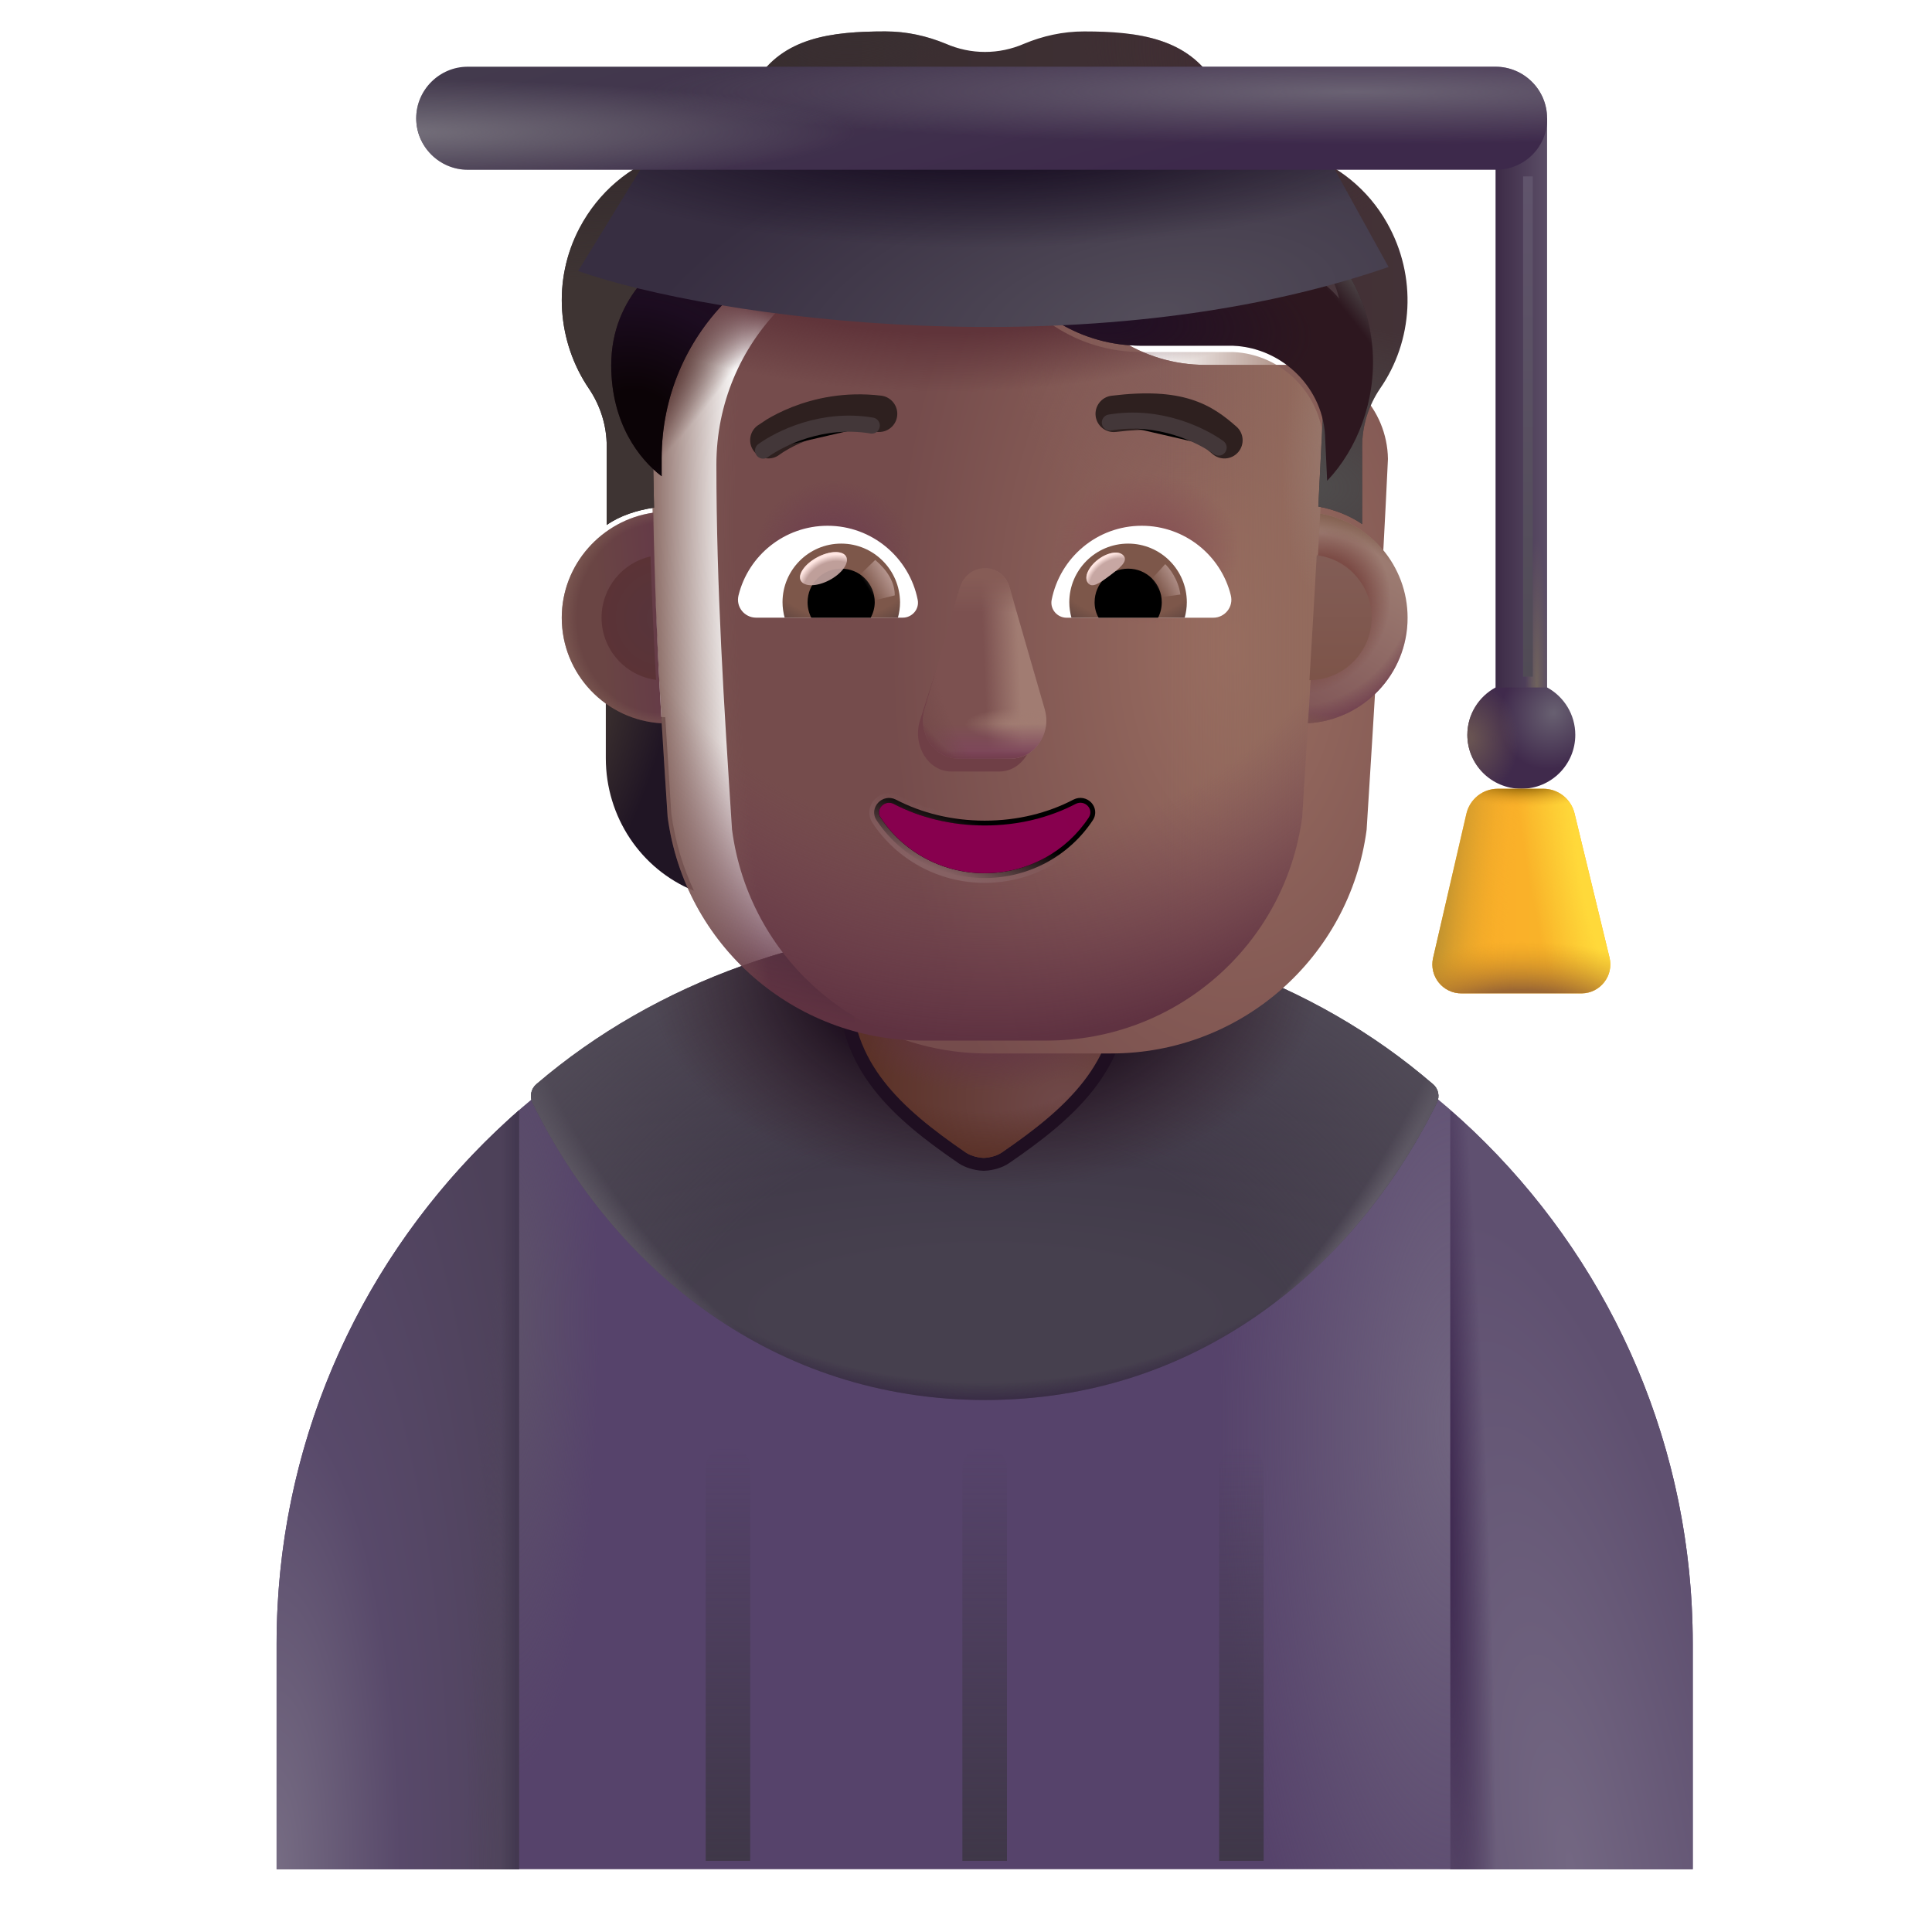 <svg viewBox="1 1 30 30" xmlns="http://www.w3.org/2000/svg">
<path d="M16.295 15.525C10.225 15.525 5.295 20.445 5.295 26.525V30.025H27.285V26.525C27.285 20.445 22.365 15.525 16.295 15.525Z" fill="#56436B"/>
<path d="M16.295 15.525C10.225 15.525 5.295 20.445 5.295 26.525V30.025H27.285V26.525C27.285 20.445 22.365 15.525 16.295 15.525Z" fill="url(#paint0_radial_4002_1585)"/>
<path d="M16.295 15.525C10.225 15.525 5.295 20.445 5.295 26.525V30.025H27.285V26.525C27.285 20.445 22.365 15.525 16.295 15.525Z" fill="url(#paint1_radial_4002_1585)"/>
<path d="M23.311 18.125C23.36 18.026 23.336 17.907 23.252 17.835C21.396 16.232 18.906 15.348 16.298 15.348C13.69 15.348 11.185 16.242 9.328 17.835C9.245 17.907 9.22 18.026 9.269 18.125C10.544 20.725 13.024 22.739 16.298 22.739C19.572 22.739 22.028 20.724 23.311 18.125Z" fill="url(#paint2_radial_4002_1585)"/>
<path d="M23.311 18.125C23.36 18.026 23.336 17.907 23.252 17.835C21.396 16.232 18.906 15.348 16.298 15.348C13.69 15.348 11.185 16.242 9.328 17.835C9.245 17.907 9.22 18.026 9.269 18.125C10.544 20.725 13.024 22.739 16.298 22.739C19.572 22.739 22.028 20.724 23.311 18.125Z" fill="url(#paint3_radial_4002_1585)"/>
<path d="M23.311 18.125C23.36 18.026 23.336 17.907 23.252 17.835C21.396 16.232 18.906 15.348 16.298 15.348C13.69 15.348 11.185 16.242 9.328 17.835C9.245 17.907 9.22 18.026 9.269 18.125C10.544 20.725 13.024 22.739 16.298 22.739C19.572 22.739 22.028 20.724 23.311 18.125Z" fill="url(#paint4_radial_4002_1585)"/>
<path d="M23.311 18.125C23.36 18.026 23.336 17.907 23.252 17.835C21.396 16.232 18.906 15.348 16.298 15.348C13.69 15.348 11.185 16.242 9.328 17.835C9.245 17.907 9.22 18.026 9.269 18.125C10.544 20.725 13.024 22.739 16.298 22.739C19.572 22.739 22.028 20.724 23.311 18.125Z" fill="url(#paint5_radial_4002_1585)"/>
<path d="M23.311 18.125C23.36 18.026 23.336 17.907 23.252 17.835C21.396 16.232 18.906 15.348 16.298 15.348C13.69 15.348 11.185 16.242 9.328 17.835C9.245 17.907 9.22 18.026 9.269 18.125C10.544 20.725 13.024 22.739 16.298 22.739C19.572 22.739 22.028 20.724 23.311 18.125Z" fill="url(#paint6_radial_4002_1585)"/>
<path d="M23.311 18.125C23.36 18.026 23.336 17.907 23.252 17.835C21.396 16.232 18.906 15.348 16.298 15.348C13.69 15.348 11.185 16.242 9.328 17.835C9.245 17.907 9.22 18.026 9.269 18.125C10.544 20.725 13.024 22.739 16.298 22.739C19.572 22.739 22.028 20.724 23.311 18.125Z" fill="url(#paint7_radial_4002_1585)"/>
<g filter="url(#filter0_f_4002_1585)">
<path d="M15.996 18.896C16.059 18.939 16.166 18.976 16.276 18.98C16.387 18.976 16.494 18.939 16.556 18.896C17.573 18.2 18.336 17.506 18.336 16.309V12.676C18.336 11.536 17.416 10.616 16.276 10.616C15.136 10.616 14.216 11.536 14.216 12.676V16.309C14.216 17.506 14.979 18.2 15.996 18.896Z" stroke="#1F0F21" stroke-width="0.4"/>
</g>
<path d="M15.996 18.896C16.059 18.939 16.166 18.976 16.276 18.98C16.387 18.976 16.494 18.939 16.556 18.896C17.573 18.2 18.336 17.506 18.336 16.309V12.676C18.336 11.536 17.416 10.616 16.276 10.616C15.136 10.616 14.216 11.536 14.216 12.676V16.309C14.216 17.506 14.979 18.2 15.996 18.896Z" fill="url(#paint8_radial_4002_1585)"/>
<path d="M15.996 18.896C16.059 18.939 16.166 18.976 16.276 18.98C16.387 18.976 16.494 18.939 16.556 18.896C17.573 18.2 18.336 17.506 18.336 16.309V12.676C18.336 11.536 17.416 10.616 16.276 10.616C15.136 10.616 14.216 11.536 14.216 12.676V16.309C14.216 17.506 14.979 18.2 15.996 18.896Z" fill="url(#paint9_radial_4002_1585)"/>
<path d="M15.996 18.896C16.059 18.939 16.166 18.976 16.276 18.98C16.387 18.976 16.494 18.939 16.556 18.896C17.573 18.2 18.336 17.506 18.336 16.309V12.676C18.336 11.536 17.416 10.616 16.276 10.616C15.136 10.616 14.216 11.536 14.216 12.676V16.309C14.216 17.506 14.979 18.2 15.996 18.896Z" fill="url(#paint10_radial_4002_1585)"/>
<path d="M25.023 11.698V2.835H24.223V11.698H25.023Z" fill="url(#paint11_linear_4002_1585)"/>
<path d="M25.023 11.698V2.835H24.223V11.698H25.023Z" fill="url(#paint12_radial_4002_1585)"/>
<path d="M24.223 11.675C23.962 11.817 23.785 12.093 23.785 12.411C23.785 12.873 24.16 13.248 24.623 13.248C25.086 13.248 25.461 12.873 25.461 12.411C25.461 12.093 25.284 11.817 25.024 11.675H24.223Z" fill="url(#paint13_radial_4002_1585)"/>
<path d="M24.223 11.675C23.962 11.817 23.785 12.093 23.785 12.411C23.785 12.873 24.16 13.248 24.623 13.248C25.086 13.248 25.461 12.873 25.461 12.411C25.461 12.093 25.284 11.817 25.024 11.675H24.223Z" fill="url(#paint14_radial_4002_1585)"/>
<g filter="url(#filter1_f_4002_1585)">
<path d="M24.726 3.739V11.507" stroke="url(#paint15_linear_4002_1585)" stroke-width="0.15"/>
</g>
<path d="M23.77 13.636L23.253 15.874C23.188 16.159 23.406 16.429 23.698 16.425H25.561C25.85 16.422 26.061 16.149 25.992 15.868L25.449 13.629C25.395 13.405 25.194 13.248 24.964 13.248H24.257C24.024 13.248 23.822 13.409 23.77 13.636Z" fill="url(#paint16_linear_4002_1585)"/>
<path d="M23.77 13.636L23.253 15.874C23.188 16.159 23.406 16.429 23.698 16.425H25.561C25.85 16.422 26.061 16.149 25.992 15.868L25.449 13.629C25.395 13.405 25.194 13.248 24.964 13.248H24.257C24.024 13.248 23.822 13.409 23.77 13.636Z" fill="url(#paint17_linear_4002_1585)"/>
<path d="M23.77 13.636L23.253 15.874C23.188 16.159 23.406 16.429 23.698 16.425H25.561C25.85 16.422 26.061 16.149 25.992 15.868L25.449 13.629C25.395 13.405 25.194 13.248 24.964 13.248H24.257C24.024 13.248 23.822 13.409 23.77 13.636Z" fill="url(#paint18_radial_4002_1585)"/>
<path d="M23.77 13.636L23.253 15.874C23.188 16.159 23.406 16.429 23.698 16.425H25.561C25.85 16.422 26.061 16.149 25.992 15.868L25.449 13.629C25.395 13.405 25.194 13.248 24.964 13.248H24.257C24.024 13.248 23.822 13.409 23.77 13.636Z" fill="url(#paint19_radial_4002_1585)"/>
<path d="M23.77 13.636L23.253 15.874C23.188 16.159 23.406 16.429 23.698 16.425H25.561C25.85 16.422 26.061 16.149 25.992 15.868L25.449 13.629C25.395 13.405 25.194 13.248 24.964 13.248H24.257C24.024 13.248 23.822 13.409 23.77 13.636Z" fill="url(#paint20_radial_4002_1585)"/>
<path d="M9.06 30.026V18.239C6.753 20.255 5.295 23.219 5.295 26.526V30.026H9.06Z" fill="url(#paint21_radial_4002_1585)"/>
<path d="M9.06 30.026V18.239C6.753 20.255 5.295 23.219 5.295 26.526V30.026H9.06Z" fill="url(#paint22_radial_4002_1585)"/>
<path d="M9.06 30.026V18.239C6.753 20.255 5.295 23.219 5.295 26.526V30.026H9.06Z" fill="url(#paint23_linear_4002_1585)"/>
<path d="M23.52 30.026V18.239C25.827 20.255 27.285 23.219 27.285 26.526V30.026H23.52Z" fill="url(#paint24_radial_4002_1585)"/>
<path d="M23.52 30.026V18.239C25.827 20.255 27.285 23.219 27.285 26.526V30.026H23.52Z" fill="url(#paint25_radial_4002_1585)"/>
<g filter="url(#filter2_f_4002_1585)">
<path d="M11.958 23.802C11.958 23.614 12.113 23.461 12.304 23.461C12.495 23.461 12.649 23.614 12.649 23.802V29.895H11.958V23.802Z" fill="url(#paint26_linear_4002_1585)"/>
<path d="M15.944 23.802C15.944 23.614 16.099 23.461 16.29 23.461C16.481 23.461 16.636 23.614 16.636 23.802V29.895H15.944V23.802Z" fill="url(#paint27_linear_4002_1585)"/>
<path d="M19.931 23.802C19.931 23.614 20.085 23.461 20.276 23.461C20.467 23.461 20.622 23.614 20.622 23.802V29.895H19.931V23.802Z" fill="url(#paint28_linear_4002_1585)"/>
</g>
<g filter="url(#filter3_f_4002_1585)">
<path d="M20.568 5.151L18.445 5.151C18.173 5.151 17.952 4.931 17.952 4.659C17.952 4.355 18.224 4.123 18.523 4.17C19.074 4.258 19.806 4.381 20.296 4.502C21.403 4.777 21.709 5.316 21.794 5.7C21.399 5.217 20.812 5.133 20.568 5.151Z" fill="#504A4C"/>
</g>
<path d="M21.25 12.137C21.592 12.127 21.912 12.011 22.173 11.823V12.773C22.173 13.684 21.63 14.496 20.805 14.832C20.978 14.462 21.098 14.059 21.157 13.629L21.25 12.137Z" fill="url(#paint29_radial_4002_1585)"/>
<path d="M11.33 12.137C10.988 12.127 10.668 12.011 10.407 11.823V12.773C10.407 13.684 10.95 14.496 11.775 14.832C11.602 14.462 11.482 14.059 11.423 13.629L11.33 12.137Z" fill="url(#paint30_radial_4002_1585)"/>
<g filter="url(#filter4_ii_4002_1585)">
<path d="M11.367 13.684C11.63 15.675 13.325 17.158 15.332 17.158H17.256C19.263 17.158 20.958 15.675 21.221 13.684C21.341 11.762 21.462 9.848 21.552 7.927C21.541 7.144 20.924 6.499 20.145 6.466H18.716C17.742 6.466 16.86 5.891 16.46 4.994C16.357 4.737 16.108 4.567 15.832 4.567H14.533C12.65 4.567 11.124 6.11 11.124 8.014C11.124 9.913 11.243 11.78 11.367 13.684Z" fill="url(#paint31_radial_4002_1585)"/>
<path d="M11.367 13.684C11.63 15.675 13.325 17.158 15.332 17.158H17.256C19.263 17.158 20.958 15.675 21.221 13.684C21.341 11.762 21.462 9.848 21.552 7.927C21.541 7.144 20.924 6.499 20.145 6.466H18.716C17.742 6.466 16.86 5.891 16.46 4.994C16.357 4.737 16.108 4.567 15.832 4.567H14.533C12.65 4.567 11.124 6.11 11.124 8.014C11.124 9.913 11.243 11.78 11.367 13.684Z" fill="url(#paint32_radial_4002_1585)"/>
</g>
<path d="M11.367 13.684C11.63 15.675 13.325 17.158 15.332 17.158H17.256C19.263 17.158 20.958 15.675 21.221 13.684C21.341 11.762 21.462 9.848 21.552 7.927C21.541 7.144 20.924 6.499 20.145 6.466H18.716C17.742 6.466 16.86 5.891 16.46 4.994C16.357 4.737 16.108 4.567 15.832 4.567H14.533C12.65 4.567 11.124 6.11 11.124 8.014C11.124 9.913 11.243 11.78 11.367 13.684Z" fill="url(#paint33_linear_4002_1585)"/>
<path d="M11.367 13.684C11.63 15.675 13.325 17.158 15.332 17.158H17.256C19.263 17.158 20.958 15.675 21.221 13.684C21.341 11.762 21.462 9.848 21.552 7.927C21.541 7.144 20.924 6.499 20.145 6.466H18.716C17.742 6.466 16.86 5.891 16.46 4.994C16.357 4.737 16.108 4.567 15.832 4.567H14.533C12.65 4.567 11.124 6.11 11.124 8.014C11.124 9.913 11.243 11.78 11.367 13.684Z" fill="url(#paint34_radial_4002_1585)"/>
<path d="M11.367 13.684C11.63 15.675 13.325 17.158 15.332 17.158H17.256C19.263 17.158 20.958 15.675 21.221 13.684C21.341 11.762 21.462 9.848 21.552 7.927C21.541 7.144 20.924 6.499 20.145 6.466H18.716C17.742 6.466 16.86 5.891 16.46 4.994C16.357 4.737 16.108 4.567 15.832 4.567H14.533C12.65 4.567 11.124 6.11 11.124 8.014C11.124 9.913 11.243 11.78 11.367 13.684Z" fill="url(#paint35_radial_4002_1585)"/>
<path d="M11.367 13.684C11.63 15.675 13.325 17.158 15.332 17.158H17.256C19.263 17.158 20.958 15.675 21.221 13.684C21.341 11.762 21.462 9.848 21.552 7.927C21.541 7.144 20.924 6.499 20.145 6.466H18.716C17.742 6.466 16.86 5.891 16.46 4.994C16.357 4.737 16.108 4.567 15.832 4.567H14.533C12.65 4.567 11.124 6.11 11.124 8.014C11.124 9.913 11.243 11.78 11.367 13.684Z" fill="url(#paint36_radial_4002_1585)"/>
<path d="M11.367 13.684C11.63 15.675 13.325 17.158 15.332 17.158H17.256C19.263 17.158 20.958 15.675 21.221 13.684C21.341 11.762 21.462 9.848 21.552 7.927C21.541 7.144 20.924 6.499 20.145 6.466H18.716C17.742 6.466 16.86 5.891 16.46 4.994C16.357 4.737 16.108 4.567 15.832 4.567H14.533C12.65 4.567 11.124 6.11 11.124 8.014C11.124 9.913 11.243 11.78 11.367 13.684Z" fill="url(#paint37_radial_4002_1585)"/>
<path d="M11.367 13.684C11.63 15.675 13.325 17.158 15.332 17.158H17.256C19.263 17.158 20.958 15.675 21.221 13.684C21.341 11.762 21.462 9.848 21.552 7.927C21.541 7.144 20.924 6.499 20.145 6.466H18.716C17.742 6.466 16.86 5.891 16.46 4.994C16.357 4.737 16.108 4.567 15.832 4.567H14.533C12.65 4.567 11.124 6.11 11.124 8.014C11.124 9.913 11.243 11.78 11.367 13.684Z" fill="url(#paint38_radial_4002_1585)"/>
<path d="M11.367 13.684C11.63 15.675 13.325 17.158 15.332 17.158H17.256C19.263 17.158 20.958 15.675 21.221 13.684C21.341 11.762 21.462 9.848 21.552 7.927C21.541 7.144 20.924 6.499 20.145 6.466H18.716C17.742 6.466 16.86 5.891 16.46 4.994C16.357 4.737 16.108 4.567 15.832 4.567H14.533C12.65 4.567 11.124 6.11 11.124 8.014C11.124 9.913 11.243 11.78 11.367 13.684Z" fill="url(#paint39_radial_4002_1585)"/>
<path d="M11.367 13.684C11.63 15.675 13.325 17.158 15.332 17.158H17.256C19.263 17.158 20.958 15.675 21.221 13.684C21.341 11.762 21.462 9.848 21.552 7.927C21.541 7.144 20.924 6.499 20.145 6.466H18.716C17.742 6.466 16.86 5.891 16.46 4.994C16.357 4.737 16.108 4.567 15.832 4.567H14.533C12.65 4.567 11.124 6.11 11.124 8.014C11.124 9.913 11.243 11.78 11.367 13.684Z" fill="url(#paint40_radial_4002_1585)"/>
<g filter="url(#filter5_f_4002_1585)">
<path d="M15.88 10.333L15.278 12.209C15.175 12.594 15.422 12.98 15.772 12.98H16.518C16.869 12.98 17.116 12.588 17.013 12.209L16.508 10.333C16.4 9.918 15.994 9.918 15.88 10.333Z" fill="#6F3F46"/>
</g>
<g filter="url(#filter6_f_4002_1585)">
<path d="M15.9 10.133L15.358 12.009C15.247 12.395 15.513 12.78 15.889 12.78H16.691C17.067 12.78 17.333 12.389 17.222 12.009L16.68 10.133C16.564 9.718 16.022 9.718 15.9 10.133Z" fill="#7C5150"/>
<path d="M15.9 10.133L15.358 12.009C15.247 12.395 15.513 12.78 15.889 12.78H16.691C17.067 12.78 17.333 12.389 17.222 12.009L16.68 10.133C16.564 9.718 16.022 9.718 15.9 10.133Z" fill="url(#paint41_linear_4002_1585)"/>
<path d="M15.9 10.133L15.358 12.009C15.247 12.395 15.513 12.78 15.889 12.78H16.691C17.067 12.78 17.333 12.389 17.222 12.009L16.68 10.133C16.564 9.718 16.022 9.718 15.9 10.133Z" fill="url(#paint42_radial_4002_1585)"/>
<path d="M15.9 10.133L15.358 12.009C15.247 12.395 15.513 12.78 15.889 12.78H16.691C17.067 12.78 17.333 12.389 17.222 12.009L16.68 10.133C16.564 9.718 16.022 9.718 15.9 10.133Z" fill="url(#paint43_linear_4002_1585)"/>
<path d="M15.9 10.133L15.358 12.009C15.247 12.395 15.513 12.78 15.889 12.78H16.691C17.067 12.78 17.333 12.389 17.222 12.009L16.68 10.133C16.564 9.718 16.022 9.718 15.9 10.133Z" fill="url(#paint44_radial_4002_1585)"/>
<path d="M15.9 10.133L15.358 12.009C15.247 12.395 15.513 12.78 15.889 12.78H16.691C17.067 12.78 17.333 12.389 17.222 12.009L16.68 10.133C16.564 9.718 16.022 9.718 15.9 10.133Z" fill="url(#paint45_linear_4002_1585)"/>
</g>
<path d="M15.9 10.133L15.358 12.009C15.247 12.395 15.513 12.78 15.889 12.78H16.691C17.067 12.78 17.333 12.389 17.222 12.009L16.68 10.133C16.564 9.718 16.022 9.718 15.9 10.133Z" fill="url(#paint46_linear_4002_1585)"/>
<path d="M15.9 10.133L15.358 12.009C15.247 12.395 15.513 12.78 15.889 12.78H16.691C17.067 12.78 17.333 12.389 17.222 12.009L16.68 10.133C16.564 9.718 16.022 9.718 15.9 10.133Z" fill="url(#paint47_radial_4002_1585)"/>
<g filter="url(#filter7_f_4002_1585)">
<path d="M14.911 13.416L14.911 13.416L14.911 13.416C14.807 13.364 14.7 13.396 14.636 13.464C14.572 13.531 14.546 13.641 14.612 13.738C14.968 14.276 15.586 14.634 16.29 14.634C16.994 14.634 17.613 14.276 17.968 13.738C18.034 13.639 18.009 13.529 17.944 13.461C17.879 13.394 17.772 13.364 17.669 13.416L17.669 13.416L17.669 13.416C17.271 13.624 16.801 13.743 16.29 13.743C15.784 13.743 15.309 13.624 14.911 13.416Z" stroke="url(#paint48_linear_4002_1585)" stroke-width="0.15"/>
</g>
<path d="M16.29 13.818C15.772 13.818 15.286 13.696 14.877 13.483C14.737 13.412 14.586 13.569 14.675 13.696C15.016 14.214 15.612 14.559 16.29 14.559C16.968 14.559 17.564 14.214 17.905 13.696C17.993 13.564 17.843 13.412 17.703 13.483C17.294 13.696 16.813 13.818 16.29 13.818Z" fill="url(#paint49_radial_4002_1585)"/>
<g filter="url(#filter8_ii_4002_1585)">
<path d="M21.243 4.085C21.768 4.266 22.239 4.633 22.536 5.158C23.012 5.995 22.942 6.997 22.428 7.735C22.25 7.998 22.152 8.31 22.152 8.627V9.839C21.961 9.706 21.71 9.608 21.471 9.566L21.552 7.927C21.541 7.144 20.924 6.499 20.145 6.466H18.716C17.742 6.466 16.86 5.891 16.46 4.994C16.357 4.737 16.108 4.567 15.832 4.567H14.533C12.65 4.567 11.124 6.11 11.124 8.014L11.156 9.583C10.896 9.621 10.626 9.707 10.421 9.852V8.627C10.421 8.31 10.323 7.998 10.145 7.735C9.658 7.018 9.571 6.055 9.999 5.24C10.296 4.676 10.778 4.282 11.325 4.091C11.909 3.883 12.407 3.489 12.737 2.958C13.159 2.285 13.9 2.188 14.75 2.188C15.08 2.188 15.394 2.259 15.686 2.379C16.076 2.549 16.514 2.549 16.903 2.379C17.19 2.259 17.504 2.188 17.834 2.188C18.695 2.188 19.447 2.301 19.863 2.991C20.177 3.511 20.669 3.888 21.243 4.085Z" fill="url(#paint50_linear_4002_1585)"/>
<path d="M21.243 4.085C21.768 4.266 22.239 4.633 22.536 5.158C23.012 5.995 22.942 6.997 22.428 7.735C22.25 7.998 22.152 8.31 22.152 8.627V9.839C21.961 9.706 21.71 9.608 21.471 9.566L21.552 7.927C21.541 7.144 20.924 6.499 20.145 6.466H18.716C17.742 6.466 16.86 5.891 16.46 4.994C16.357 4.737 16.108 4.567 15.832 4.567H14.533C12.65 4.567 11.124 6.11 11.124 8.014L11.156 9.583C10.896 9.621 10.626 9.707 10.421 9.852V8.627C10.421 8.31 10.323 7.998 10.145 7.735C9.658 7.018 9.571 6.055 9.999 5.24C10.296 4.676 10.778 4.282 11.325 4.091C11.909 3.883 12.407 3.489 12.737 2.958C13.159 2.285 13.9 2.188 14.75 2.188C15.08 2.188 15.394 2.259 15.686 2.379C16.076 2.549 16.514 2.549 16.903 2.379C17.19 2.259 17.504 2.188 17.834 2.188C18.695 2.188 19.447 2.301 19.863 2.991C20.177 3.511 20.669 3.888 21.243 4.085Z" fill="url(#paint51_radial_4002_1585)"/>
<path d="M21.243 4.085C21.768 4.266 22.239 4.633 22.536 5.158C23.012 5.995 22.942 6.997 22.428 7.735C22.25 7.998 22.152 8.31 22.152 8.627V9.839C21.961 9.706 21.71 9.608 21.471 9.566L21.552 7.927C21.541 7.144 20.924 6.499 20.145 6.466H18.716C17.742 6.466 16.86 5.891 16.46 4.994C16.357 4.737 16.108 4.567 15.832 4.567H14.533C12.65 4.567 11.124 6.11 11.124 8.014L11.156 9.583C10.896 9.621 10.626 9.707 10.421 9.852V8.627C10.421 8.31 10.323 7.998 10.145 7.735C9.658 7.018 9.571 6.055 9.999 5.24C10.296 4.676 10.778 4.282 11.325 4.091C11.909 3.883 12.407 3.489 12.737 2.958C13.159 2.285 13.9 2.188 14.75 2.188C15.08 2.188 15.394 2.259 15.686 2.379C16.076 2.549 16.514 2.549 16.903 2.379C17.19 2.259 17.504 2.188 17.834 2.188C18.695 2.188 19.447 2.301 19.863 2.991C20.177 3.511 20.669 3.888 21.243 4.085Z" fill="url(#paint52_radial_4002_1585)"/>
<path d="M21.243 4.085C21.768 4.266 22.239 4.633 22.536 5.158C23.012 5.995 22.942 6.997 22.428 7.735C22.25 7.998 22.152 8.31 22.152 8.627V9.839C21.961 9.706 21.71 9.608 21.471 9.566L21.552 7.927C21.541 7.144 20.924 6.499 20.145 6.466H18.716C17.742 6.466 16.86 5.891 16.46 4.994C16.357 4.737 16.108 4.567 15.832 4.567H14.533C12.65 4.567 11.124 6.11 11.124 8.014L11.156 9.583C10.896 9.621 10.626 9.707 10.421 9.852V8.627C10.421 8.31 10.323 7.998 10.145 7.735C9.658 7.018 9.571 6.055 9.999 5.24C10.296 4.676 10.778 4.282 11.325 4.091C11.909 3.883 12.407 3.489 12.737 2.958C13.159 2.285 13.9 2.188 14.75 2.188C15.08 2.188 15.394 2.259 15.686 2.379C16.076 2.549 16.514 2.549 16.903 2.379C17.19 2.259 17.504 2.188 17.834 2.188C18.695 2.188 19.447 2.301 19.863 2.991C20.177 3.511 20.669 3.888 21.243 4.085Z" fill="url(#paint53_radial_4002_1585)"/>
<path d="M21.243 4.085C21.768 4.266 22.239 4.633 22.536 5.158C23.012 5.995 22.942 6.997 22.428 7.735C22.25 7.998 22.152 8.31 22.152 8.627V9.839C21.961 9.706 21.71 9.608 21.471 9.566L21.552 7.927C21.541 7.144 20.924 6.499 20.145 6.466H18.716C17.742 6.466 16.86 5.891 16.46 4.994C16.357 4.737 16.108 4.567 15.832 4.567H14.533C12.65 4.567 11.124 6.11 11.124 8.014L11.156 9.583C10.896 9.621 10.626 9.707 10.421 9.852V8.627C10.421 8.31 10.323 7.998 10.145 7.735C9.658 7.018 9.571 6.055 9.999 5.24C10.296 4.676 10.778 4.282 11.325 4.091C11.909 3.883 12.407 3.489 12.737 2.958C13.159 2.285 13.9 2.188 14.75 2.188C15.08 2.188 15.394 2.259 15.686 2.379C16.076 2.549 16.514 2.549 16.903 2.379C17.19 2.259 17.504 2.188 17.834 2.188C18.695 2.188 19.447 2.301 19.863 2.991C20.177 3.511 20.669 3.888 21.243 4.085Z" fill="url(#paint54_radial_4002_1585)"/>
</g>
<g filter="url(#filter9_i_4002_1585)">
<path d="M20.098 7.823C19.92 7.667 19.712 7.502 19.397 7.403C19.087 7.305 18.698 7.279 18.16 7.345C18.005 7.364 17.895 7.505 17.913 7.66C17.932 7.815 18.073 7.926 18.229 7.907C18.72 7.846 19.02 7.878 19.227 7.943C19.429 8.006 19.566 8.11 19.727 8.249C19.845 8.352 20.023 8.34 20.126 8.222C20.229 8.104 20.216 7.925 20.098 7.823Z" fill="#2E201F"/>
</g>
<g filter="url(#filter10_i_4002_1585)">
<path d="M12.81 7.711C12.902 7.656 13.034 7.586 13.201 7.52C13.535 7.389 14.013 7.275 14.584 7.344C14.739 7.363 14.85 7.505 14.831 7.66C14.812 7.815 14.671 7.925 14.515 7.906C14.058 7.85 13.676 7.941 13.408 8.047C13.274 8.099 13.17 8.155 13.101 8.197C13.066 8.217 13.04 8.235 13.024 8.246C13.016 8.251 13.01 8.255 13.007 8.258L13.004 8.26C12.881 8.355 12.704 8.332 12.608 8.209C12.512 8.086 12.534 7.908 12.658 7.812L12.81 7.711Z" fill="#2E201F"/>
</g>
<g filter="url(#filter11_if_4002_1585)">
<path d="M16.527 5.134C16.503 5.088 16.481 5.041 16.46 4.994C16.357 4.737 16.108 4.567 15.832 4.567H14.533C12.65 4.567 11.124 6.11 11.124 8.015V8.295C10.777 8.031 10.341 7.474 10.341 6.573C10.341 5.48 11.139 4.927 11.647 4.575C11.791 4.475 11.912 4.391 11.985 4.316C12.016 4.284 12.05 4.248 12.086 4.209C12.443 3.831 13.079 3.157 14.188 2.863C14.737 2.717 15.293 2.683 15.742 2.695C16.215 2.707 16.549 3.116 16.549 3.588V5.12L16.527 5.134Z" fill="#2D171F"/>
<path d="M16.527 5.134C16.503 5.088 16.481 5.041 16.46 4.994C16.357 4.737 16.108 4.567 15.832 4.567H14.533C12.65 4.567 11.124 6.11 11.124 8.015V8.295C10.777 8.031 10.341 7.474 10.341 6.573C10.341 5.48 11.139 4.927 11.647 4.575C11.791 4.475 11.912 4.391 11.985 4.316C12.016 4.284 12.05 4.248 12.086 4.209C12.443 3.831 13.079 3.157 14.188 2.863C14.737 2.717 15.293 2.683 15.742 2.695C16.215 2.707 16.549 3.116 16.549 3.588V5.12L16.527 5.134Z" fill="url(#paint55_radial_4002_1585)"/>
<path d="M16.527 5.134C16.503 5.088 16.481 5.041 16.46 4.994C16.357 4.737 16.108 4.567 15.832 4.567H14.533C12.65 4.567 11.124 6.11 11.124 8.015V8.295C10.777 8.031 10.341 7.474 10.341 6.573C10.341 5.48 11.139 4.927 11.647 4.575C11.791 4.475 11.912 4.391 11.985 4.316C12.016 4.284 12.05 4.248 12.086 4.209C12.443 3.831 13.079 3.157 14.188 2.863C14.737 2.717 15.293 2.683 15.742 2.695C16.215 2.707 16.549 3.116 16.549 3.588V5.12L16.527 5.134Z" fill="url(#paint56_radial_4002_1585)"/>
</g>
<g filter="url(#filter12_f_4002_1585)">
<path d="M21.608 8.466L21.578 7.822C21.567 7.043 20.924 6.4 20.145 6.368H18.716C17.809 6.368 16.982 5.872 16.549 5.083C16.549 5.083 16.484 4.931 16.418 4.673C16.17 3.701 17.096 2.966 18.076 3.181C19.044 3.393 20.145 3.752 20.983 4.298C22.763 5.459 22.545 7.481 21.608 8.466Z" fill="#2D171F"/>
<path d="M21.608 8.466L21.578 7.822C21.567 7.043 20.924 6.4 20.145 6.368H18.716C17.809 6.368 16.982 5.872 16.549 5.083C16.549 5.083 16.484 4.931 16.418 4.673C16.17 3.701 17.096 2.966 18.076 3.181C19.044 3.393 20.145 3.752 20.983 4.298C22.763 5.459 22.545 7.481 21.608 8.466Z" fill="url(#paint57_radial_4002_1585)"/>
<path d="M21.608 8.466L21.578 7.822C21.567 7.043 20.924 6.4 20.145 6.368H18.716C17.809 6.368 16.982 5.872 16.549 5.083C16.549 5.083 16.484 4.931 16.418 4.673C16.17 3.701 17.096 2.966 18.076 3.181C19.044 3.393 20.145 3.752 20.983 4.298C22.763 5.459 22.545 7.481 21.608 8.466Z" fill="url(#paint58_radial_4002_1585)"/>
</g>
<path d="M18.729 9.164C19.396 9.164 19.959 9.623 20.112 10.244C20.157 10.422 20.021 10.592 19.838 10.592H17.562C17.417 10.592 17.302 10.46 17.33 10.315C17.459 9.661 18.034 9.164 18.729 9.164Z" fill="white"/>
<path d="M18.518 9.441C19.023 9.441 19.429 9.851 19.429 10.352C19.429 10.435 19.416 10.518 19.396 10.592H17.637C17.616 10.513 17.604 10.435 17.604 10.352C17.604 9.851 18.013 9.441 18.518 9.441Z" fill="url(#paint59_radial_4002_1585)"/>
<path d="M17.997 10.352C17.997 10.062 18.229 9.83 18.518 9.83C18.808 9.83 19.04 10.062 19.04 10.352C19.04 10.438 19.019 10.521 18.982 10.592H18.059C18.018 10.521 17.997 10.438 17.997 10.352Z" fill="black"/>
<g filter="url(#filter13_f_4002_1585)">
<path d="M18.451 9.634C18.516 9.72 18.381 9.826 18.227 9.942C18.072 10.057 17.958 10.138 17.893 10.051C17.828 9.964 17.901 9.801 18.055 9.685C18.209 9.57 18.387 9.547 18.451 9.634Z" fill="#C7A7A3"/>
<path d="M18.451 9.634C18.516 9.72 18.381 9.826 18.227 9.942C18.072 10.057 17.958 10.138 17.893 10.051C17.828 9.964 17.901 9.801 18.055 9.685C18.209 9.57 18.387 9.547 18.451 9.634Z" fill="url(#paint60_radial_4002_1585)"/>
</g>
<g filter="url(#filter14_f_4002_1585)">
<path d="M19.329 10.232C19.296 9.996 19.158 9.819 19.093 9.76L18.828 10.051L18.948 10.284L19.329 10.232Z" fill="url(#paint61_linear_4002_1585)"/>
</g>
<path d="M13.851 9.164C13.184 9.164 12.621 9.623 12.468 10.244C12.423 10.422 12.559 10.591 12.741 10.591H15.018C15.163 10.591 15.279 10.459 15.25 10.314C15.121 9.66 14.542 9.164 13.851 9.164Z" fill="white"/>
<path d="M14.062 9.441C13.557 9.441 13.151 9.851 13.151 10.351C13.151 10.434 13.164 10.517 13.184 10.591H14.943C14.964 10.513 14.976 10.434 14.976 10.351C14.972 9.851 14.567 9.441 14.062 9.441Z" fill="url(#paint62_radial_4002_1585)"/>
<path d="M14.583 10.352C14.583 10.062 14.351 9.83 14.062 9.83C13.772 9.83 13.54 10.062 13.54 10.352C13.54 10.438 13.561 10.521 13.598 10.592H14.521C14.558 10.521 14.583 10.438 14.583 10.352Z" fill="black"/>
<g filter="url(#filter15_f_4002_1585)">
<path d="M14.894 10.245C14.894 9.95 14.655 9.754 14.59 9.695L14.296 9.979L14.477 10.348L14.894 10.245Z" fill="url(#paint63_linear_4002_1585)"/>
</g>
<g filter="url(#filter16_f_4002_1585)">
<ellipse cx="13.787" cy="9.83" rx="0.398" ry="0.201" transform="rotate(-27.914 13.787 9.83)" fill="#C7A7A3" fill-opacity="0.9"/>
<ellipse cx="13.787" cy="9.83" rx="0.398" ry="0.201" transform="rotate(-27.914 13.787 9.83)" fill="url(#paint64_radial_4002_1585)"/>
</g>
<path d="M21.311 12.23C21.379 11.145 21.443 10.06 21.5 8.975C22.271 9.109 22.857 9.782 22.857 10.592C22.857 11.466 22.173 12.181 21.311 12.23Z" fill="url(#paint65_linear_4002_1585)"/>
<path d="M21.311 12.23C21.379 11.145 21.443 10.06 21.5 8.975C22.271 9.109 22.857 9.782 22.857 10.592C22.857 11.466 22.173 12.181 21.311 12.23Z" fill="url(#paint66_radial_4002_1585)"/>
<path d="M21.311 12.23C21.379 11.145 21.443 10.06 21.5 8.975C22.271 9.109 22.857 9.782 22.857 10.592C22.857 11.466 22.173 12.181 21.311 12.23Z" fill="url(#paint67_radial_4002_1585)"/>
<path d="M21.311 12.23C21.379 11.145 21.443 10.06 21.5 8.975C22.271 9.109 22.857 9.782 22.857 10.592C22.857 11.466 22.173 12.181 21.311 12.23Z" fill="url(#paint68_radial_4002_1585)"/>
<path d="M11.144 8.961C10.347 9.074 9.723 9.764 9.723 10.592C9.723 11.468 10.41 12.184 11.275 12.231C11.209 11.141 11.165 10.052 11.144 8.961Z" fill="url(#paint69_linear_4002_1585)"/>
<path d="M11.144 8.961C10.347 9.074 9.723 9.764 9.723 10.592C9.723 11.468 10.41 12.184 11.275 12.231C11.209 11.141 11.165 10.052 11.144 8.961Z" fill="url(#paint70_radial_4002_1585)"/>
<g filter="url(#filter17_f_4002_1585)">
<path d="M11.102 9.64C10.666 9.738 10.341 10.127 10.341 10.591C10.341 11.086 10.71 11.494 11.187 11.557C11.151 10.918 11.122 10.28 11.102 9.64Z" fill="url(#paint71_radial_4002_1585)"/>
</g>
<g filter="url(#filter18_f_4002_1585)">
<path d="M21.333 11.562C21.372 10.915 21.41 10.268 21.446 9.621C21.927 9.681 22.299 10.091 22.299 10.588C22.299 11.123 21.867 11.558 21.333 11.562Z" fill="url(#paint72_linear_4002_1585)"/>
</g>
<g filter="url(#filter19_f_4002_1585)">
<path d="M12.849 7.997C13.111 7.809 13.764 7.478 14.537 7.608" stroke="#433739" stroke-width="0.25" stroke-linecap="round"/>
</g>
<g filter="url(#filter20_f_4002_1585)">
<path d="M19.923 7.95C19.661 7.762 19.007 7.431 18.234 7.561" stroke="#433739" stroke-width="0.25" stroke-linecap="round"/>
</g>
<g filter="url(#filter21_f_4002_1585)">
<path d="M20.568 5.088L18.445 5.088C18.173 5.088 17.952 4.868 17.952 4.596C17.952 4.292 18.224 4.06 18.523 4.107C19.074 4.195 19.806 4.318 20.296 4.439C21.403 4.714 21.709 5.253 21.794 5.637C21.399 5.154 20.812 5.07 20.568 5.088Z" fill="#49373D"/>
</g>
<g filter="url(#filter22_i_4002_1585)">
<path d="M9.977 5.258L11.188 3.286L21.445 3.176L22.562 5.196C17.898 6.805 12.066 5.993 9.977 5.258Z" fill="url(#paint73_radial_4002_1585)"/>
<path d="M9.977 5.258L11.188 3.286L21.445 3.176L22.562 5.196C17.898 6.805 12.066 5.993 9.977 5.258Z" fill="url(#paint74_radial_4002_1585)"/>
</g>
<path d="M24.233 3.636H8.263C7.823 3.636 7.463 3.276 7.463 2.836C7.463 2.396 7.823 2.036 8.263 2.036H24.223C24.663 2.036 25.023 2.396 25.023 2.836C25.033 3.276 24.673 3.636 24.233 3.636Z" fill="url(#paint75_linear_4002_1585)"/>
<path d="M24.233 3.636H8.263C7.823 3.636 7.463 3.276 7.463 2.836C7.463 2.396 7.823 2.036 8.263 2.036H24.223C24.663 2.036 25.023 2.396 25.023 2.836C25.033 3.276 24.673 3.636 24.233 3.636Z" fill="url(#paint76_radial_4002_1585)"/>
<path d="M24.233 3.636H8.263C7.823 3.636 7.463 3.276 7.463 2.836C7.463 2.396 7.823 2.036 8.263 2.036H24.223C24.663 2.036 25.023 2.396 25.023 2.836C25.033 3.276 24.673 3.636 24.233 3.636Z" fill="url(#paint77_radial_4002_1585)"/>
<defs>
<filter id="filter0_f_4002_1585" x="13.616" y="10.015" width="5.32" height="9.565" filterUnits="userSpaceOnUse" color-interpolation-filters="sRGB">
<feFlood flood-opacity="0" result="BackgroundImageFix"/>
<feBlend mode="normal" in="SourceGraphic" in2="BackgroundImageFix" result="shape"/>
<feGaussianBlur stdDeviation="0.2" result="effect1_foregroundBlur_4002_1585"/>
</filter>
<filter id="filter1_f_4002_1585" x="24.401" y="3.489" width="0.65" height="8.268" filterUnits="userSpaceOnUse" color-interpolation-filters="sRGB">
<feFlood flood-opacity="0" result="BackgroundImageFix"/>
<feBlend mode="normal" in="SourceGraphic" in2="BackgroundImageFix" result="shape"/>
<feGaussianBlur stdDeviation="0.125" result="effect1_foregroundBlur_4002_1585"/>
</filter>
<filter id="filter2_f_4002_1585" x="11.808" y="23.311" width="8.964" height="6.734" filterUnits="userSpaceOnUse" color-interpolation-filters="sRGB">
<feFlood flood-opacity="0" result="BackgroundImageFix"/>
<feBlend mode="normal" in="SourceGraphic" in2="BackgroundImageFix" result="shape"/>
<feGaussianBlur stdDeviation="0.075" result="effect1_foregroundBlur_4002_1585"/>
</filter>
<filter id="filter3_f_4002_1585" x="16.952" y="3.164" width="5.842" height="3.536" filterUnits="userSpaceOnUse" color-interpolation-filters="sRGB">
<feFlood flood-opacity="0" result="BackgroundImageFix"/>
<feBlend mode="normal" in="SourceGraphic" in2="BackgroundImageFix" result="shape"/>
<feGaussianBlur stdDeviation="0.5" result="effect1_foregroundBlur_4002_1585"/>
</filter>
<filter id="filter4_ii_4002_1585" x="11.124" y="4.567" width="11.427" height="12.791" filterUnits="userSpaceOnUse" color-interpolation-filters="sRGB">
<feFlood flood-opacity="0" result="BackgroundImageFix"/>
<feBlend mode="normal" in="SourceGraphic" in2="BackgroundImageFix" result="shape"/>
<feColorMatrix in="SourceAlpha" type="matrix" values="0 0 0 0 0 0 0 0 0 0 0 0 0 0 0 0 0 0 127 0" result="hardAlpha"/>
<feOffset dx="1"/>
<feGaussianBlur stdDeviation="0.7"/>
<feComposite in2="hardAlpha" operator="arithmetic" k2="-1" k3="1"/>
<feColorMatrix type="matrix" values="0 0 0 0 0.494 0 0 0 0 0.353 0 0 0 0 0.325 0 0 0 1 0"/>
<feBlend mode="normal" in2="shape" result="effect1_innerShadow_4002_1585"/>
<feColorMatrix in="SourceAlpha" type="matrix" values="0 0 0 0 0 0 0 0 0 0 0 0 0 0 0 0 0 0 127 0" result="hardAlpha"/>
<feOffset dy="0.2"/>
<feGaussianBlur stdDeviation="0.375"/>
<feComposite in2="hardAlpha" operator="arithmetic" k2="-1" k3="1"/>
<feColorMatrix type="matrix" values="0 0 0 0 0.396 0 0 0 0 0.216 0 0 0 0 0.216 0 0 0 1 0"/>
<feBlend mode="normal" in2="effect1_innerShadow_4002_1585" result="effect2_innerShadow_4002_1585"/>
</filter>
<filter id="filter5_f_4002_1585" x="14.254" y="9.021" width="3.782" height="4.958" filterUnits="userSpaceOnUse" color-interpolation-filters="sRGB">
<feFlood flood-opacity="0" result="BackgroundImageFix"/>
<feBlend mode="normal" in="SourceGraphic" in2="BackgroundImageFix" result="shape"/>
<feGaussianBlur stdDeviation="0.5" result="effect1_foregroundBlur_4002_1585"/>
</filter>
<filter id="filter6_f_4002_1585" x="15.132" y="9.622" width="2.315" height="3.358" filterUnits="userSpaceOnUse" color-interpolation-filters="sRGB">
<feFlood flood-opacity="0" result="BackgroundImageFix"/>
<feBlend mode="normal" in="SourceGraphic" in2="BackgroundImageFix" result="shape"/>
<feGaussianBlur stdDeviation="0.1" result="effect1_foregroundBlur_4002_1585"/>
</filter>
<filter id="filter7_f_4002_1585" x="14.398" y="13.215" width="3.784" height="1.595" filterUnits="userSpaceOnUse" color-interpolation-filters="sRGB">
<feFlood flood-opacity="0" result="BackgroundImageFix"/>
<feBlend mode="normal" in="SourceGraphic" in2="BackgroundImageFix" result="shape"/>
<feGaussianBlur stdDeviation="0.05" result="effect1_foregroundBlur_4002_1585"/>
</filter>
<filter id="filter8_ii_4002_1585" x="9.723" y="1.688" width="13.133" height="8.164" filterUnits="userSpaceOnUse" color-interpolation-filters="sRGB">
<feFlood flood-opacity="0" result="BackgroundImageFix"/>
<feBlend mode="normal" in="SourceGraphic" in2="BackgroundImageFix" result="shape"/>
<feColorMatrix in="SourceAlpha" type="matrix" values="0 0 0 0 0 0 0 0 0 0 0 0 0 0 0 0 0 0 127 0" result="hardAlpha"/>
<feOffset dy="-0.5"/>
<feGaussianBlur stdDeviation="0.625"/>
<feComposite in2="hardAlpha" operator="arithmetic" k2="-1" k3="1"/>
<feColorMatrix type="matrix" values="0 0 0 0 0.137 0 0 0 0 0.09 0 0 0 0 0.145 0 0 0 1 0"/>
<feBlend mode="normal" in2="shape" result="effect1_innerShadow_4002_1585"/>
<feColorMatrix in="SourceAlpha" type="matrix" values="0 0 0 0 0 0 0 0 0 0 0 0 0 0 0 0 0 0 127 0" result="hardAlpha"/>
<feOffset dy="-0.2"/>
<feGaussianBlur stdDeviation="0.2"/>
<feComposite in2="hardAlpha" operator="arithmetic" k2="-1" k3="1"/>
<feColorMatrix type="matrix" values="0 0 0 0 0.078 0 0 0 0 0.035 0 0 0 0 0.047 0 0 0 1 0"/>
<feBlend mode="normal" in2="effect1_innerShadow_4002_1585" result="effect2_innerShadow_4002_1585"/>
</filter>
<filter id="filter9_i_4002_1585" x="17.911" y="7.109" width="2.384" height="1.21" filterUnits="userSpaceOnUse" color-interpolation-filters="sRGB">
<feFlood flood-opacity="0" result="BackgroundImageFix"/>
<feBlend mode="normal" in="SourceGraphic" in2="BackgroundImageFix" result="shape"/>
<feColorMatrix in="SourceAlpha" type="matrix" values="0 0 0 0 0 0 0 0 0 0 0 0 0 0 0 0 0 0 127 0" result="hardAlpha"/>
<feOffset dx="0.1" dy="-0.2"/>
<feGaussianBlur stdDeviation="0.125"/>
<feComposite in2="hardAlpha" operator="arithmetic" k2="-1" k3="1"/>
<feColorMatrix type="matrix" values="0 0 0 0 0.173 0 0 0 0 0.086 0 0 0 0 0.157 0 0 0 1 0"/>
<feBlend mode="normal" in2="shape" result="effect1_innerShadow_4002_1585"/>
</filter>
<filter id="filter10_i_4002_1585" x="12.549" y="7.123" width="2.384" height="1.196" filterUnits="userSpaceOnUse" color-interpolation-filters="sRGB">
<feFlood flood-opacity="0" result="BackgroundImageFix"/>
<feBlend mode="normal" in="SourceGraphic" in2="BackgroundImageFix" result="shape"/>
<feColorMatrix in="SourceAlpha" type="matrix" values="0 0 0 0 0 0 0 0 0 0 0 0 0 0 0 0 0 0 127 0" result="hardAlpha"/>
<feOffset dx="0.1" dy="-0.2"/>
<feGaussianBlur stdDeviation="0.125"/>
<feComposite in2="hardAlpha" operator="arithmetic" k2="-1" k3="1"/>
<feColorMatrix type="matrix" values="0 0 0 0 0.173 0 0 0 0 0.086 0 0 0 0 0.157 0 0 0 1 0"/>
<feBlend mode="normal" in2="shape" result="effect1_innerShadow_4002_1585"/>
</filter>
<filter id="filter11_if_4002_1585" x="9.841" y="2.192" width="7.207" height="6.603" filterUnits="userSpaceOnUse" color-interpolation-filters="sRGB">
<feFlood flood-opacity="0" result="BackgroundImageFix"/>
<feBlend mode="normal" in="SourceGraphic" in2="BackgroundImageFix" result="shape"/>
<feColorMatrix in="SourceAlpha" type="matrix" values="0 0 0 0 0 0 0 0 0 0 0 0 0 0 0 0 0 0 127 0" result="hardAlpha"/>
<feOffset dx="0.15" dy="0.1"/>
<feGaussianBlur stdDeviation="0.2"/>
<feComposite in2="hardAlpha" operator="arithmetic" k2="-1" k3="1"/>
<feColorMatrix type="matrix" values="0 0 0 0 0.286 0 0 0 0 0.243 0 0 0 0 0.227 0 0 0 1 0"/>
<feBlend mode="normal" in2="shape" result="effect1_innerShadow_4002_1585"/>
<feGaussianBlur stdDeviation="0.25" result="effect2_foregroundBlur_4002_1585"/>
</filter>
<filter id="filter12_f_4002_1585" x="15.877" y="2.643" width="6.943" height="6.323" filterUnits="userSpaceOnUse" color-interpolation-filters="sRGB">
<feFlood flood-opacity="0" result="BackgroundImageFix"/>
<feBlend mode="normal" in="SourceGraphic" in2="BackgroundImageFix" result="shape"/>
<feGaussianBlur stdDeviation="0.25" result="effect1_foregroundBlur_4002_1585"/>
</filter>
<filter id="filter13_f_4002_1585" x="17.769" y="9.481" width="0.799" height="0.706" filterUnits="userSpaceOnUse" color-interpolation-filters="sRGB">
<feFlood flood-opacity="0" result="BackgroundImageFix"/>
<feBlend mode="normal" in="SourceGraphic" in2="BackgroundImageFix" result="shape"/>
<feGaussianBlur stdDeviation="0.05" result="effect1_foregroundBlur_4002_1585"/>
</filter>
<filter id="filter14_f_4002_1585" x="18.628" y="9.56" width="0.901" height="0.924" filterUnits="userSpaceOnUse" color-interpolation-filters="sRGB">
<feFlood flood-opacity="0" result="BackgroundImageFix"/>
<feBlend mode="normal" in="SourceGraphic" in2="BackgroundImageFix" result="shape"/>
<feGaussianBlur stdDeviation="0.1" result="effect1_foregroundBlur_4002_1585"/>
</filter>
<filter id="filter15_f_4002_1585" x="14.095" y="9.495" width="0.998" height="1.053" filterUnits="userSpaceOnUse" color-interpolation-filters="sRGB">
<feFlood flood-opacity="0" result="BackgroundImageFix"/>
<feBlend mode="normal" in="SourceGraphic" in2="BackgroundImageFix" result="shape"/>
<feGaussianBlur stdDeviation="0.1" result="effect1_foregroundBlur_4002_1585"/>
</filter>
<filter id="filter16_f_4002_1585" x="13.323" y="9.473" width="0.928" height="0.715" filterUnits="userSpaceOnUse" color-interpolation-filters="sRGB">
<feFlood flood-opacity="0" result="BackgroundImageFix"/>
<feBlend mode="normal" in="SourceGraphic" in2="BackgroundImageFix" result="shape"/>
<feGaussianBlur stdDeviation="0.05" result="effect1_foregroundBlur_4002_1585"/>
</filter>
<filter id="filter17_f_4002_1585" x="10.091" y="9.39" width="1.346" height="2.417" filterUnits="userSpaceOnUse" color-interpolation-filters="sRGB">
<feFlood flood-opacity="0" result="BackgroundImageFix"/>
<feBlend mode="normal" in="SourceGraphic" in2="BackgroundImageFix" result="shape"/>
<feGaussianBlur stdDeviation="0.125" result="effect1_foregroundBlur_4002_1585"/>
</filter>
<filter id="filter18_f_4002_1585" x="20.833" y="9.121" width="1.966" height="2.942" filterUnits="userSpaceOnUse" color-interpolation-filters="sRGB">
<feFlood flood-opacity="0" result="BackgroundImageFix"/>
<feBlend mode="normal" in="SourceGraphic" in2="BackgroundImageFix" result="shape"/>
<feGaussianBlur stdDeviation="0.25" result="effect1_foregroundBlur_4002_1585"/>
</filter>
<filter id="filter19_f_4002_1585" x="12.474" y="7.203" width="2.439" height="1.168" filterUnits="userSpaceOnUse" color-interpolation-filters="sRGB">
<feFlood flood-opacity="0" result="BackgroundImageFix"/>
<feBlend mode="normal" in="SourceGraphic" in2="BackgroundImageFix" result="shape"/>
<feGaussianBlur stdDeviation="0.125" result="effect1_foregroundBlur_4002_1585"/>
</filter>
<filter id="filter20_f_4002_1585" x="17.859" y="7.156" width="2.439" height="1.168" filterUnits="userSpaceOnUse" color-interpolation-filters="sRGB">
<feFlood flood-opacity="0" result="BackgroundImageFix"/>
<feBlend mode="normal" in="SourceGraphic" in2="BackgroundImageFix" result="shape"/>
<feGaussianBlur stdDeviation="0.125" result="effect1_foregroundBlur_4002_1585"/>
</filter>
<filter id="filter21_f_4002_1585" x="16.952" y="3.101" width="5.842" height="3.536" filterUnits="userSpaceOnUse" color-interpolation-filters="sRGB">
<feFlood flood-opacity="0" result="BackgroundImageFix"/>
<feBlend mode="normal" in="SourceGraphic" in2="BackgroundImageFix" result="shape"/>
<feGaussianBlur stdDeviation="0.5" result="effect1_foregroundBlur_4002_1585"/>
</filter>
<filter id="filter22_i_4002_1585" x="9.977" y="3.126" width="12.586" height="3.001" filterUnits="userSpaceOnUse" color-interpolation-filters="sRGB">
<feFlood flood-opacity="0" result="BackgroundImageFix"/>
<feBlend mode="normal" in="SourceGraphic" in2="BackgroundImageFix" result="shape"/>
<feColorMatrix in="SourceAlpha" type="matrix" values="0 0 0 0 0 0 0 0 0 0 0 0 0 0 0 0 0 0 127 0" result="hardAlpha"/>
<feOffset dy="-0.05"/>
<feGaussianBlur stdDeviation="0.025"/>
<feComposite in2="hardAlpha" operator="arithmetic" k2="-1" k3="1"/>
<feColorMatrix type="matrix" values="0 0 0 0 0.361 0 0 0 0 0.337 0 0 0 0 0.373 0 0 0 1 0"/>
<feBlend mode="normal" in2="shape" result="effect1_innerShadow_4002_1585"/>
</filter>
<radialGradient id="paint0_radial_4002_1585" cx="0" cy="0" r="1" gradientUnits="userSpaceOnUse" gradientTransform="translate(23.592 23.145) rotate(90) scale(10.875 3.656)">
<stop stop-color="#70647F"/>
<stop offset="1" stop-color="#70647F" stop-opacity="0"/>
</radialGradient>
<radialGradient id="paint1_radial_4002_1585" cx="0" cy="0" r="1" gradientUnits="userSpaceOnUse" gradientTransform="translate(8.998 21.488) scale(1.312 7.062)">
<stop stop-color="#5D516A"/>
<stop offset="1" stop-color="#5D516A" stop-opacity="0"/>
</radialGradient>
<radialGradient id="paint2_radial_4002_1585" cx="0" cy="0" r="1" gradientUnits="userSpaceOnUse" gradientTransform="translate(16.298 21.379) rotate(-90) scale(4.719 15.858)">
<stop offset="0.201" stop-color="#46404E"/>
<stop offset="1" stop-color="#3A3142"/>
</radialGradient>
<radialGradient id="paint3_radial_4002_1585" cx="0" cy="0" r="1" gradientUnits="userSpaceOnUse" gradientTransform="translate(16.29 16.926) rotate(90) scale(5.938 7.542)">
<stop offset="0.932" stop-color="#342542" stop-opacity="0"/>
<stop offset="0.995" stop-color="#342542"/>
</radialGradient>
<radialGradient id="paint4_radial_4002_1585" cx="0" cy="0" r="1" gradientUnits="userSpaceOnUse" gradientTransform="translate(15.873 15.582) rotate(145.631) scale(7.127 9.826)">
<stop offset="0.928" stop-color="#6A656F" stop-opacity="0"/>
<stop offset="1" stop-color="#6A656F"/>
</radialGradient>
<radialGradient id="paint5_radial_4002_1585" cx="0" cy="0" r="1" gradientUnits="userSpaceOnUse" gradientTransform="translate(15.623 15.348) rotate(34.266) scale(8.187 11.287)">
<stop offset="0.939" stop-color="#655F6B" stop-opacity="0"/>
<stop offset="0.971" stop-color="#655F6B"/>
</radialGradient>
<radialGradient id="paint6_radial_4002_1585" cx="0" cy="0" r="1" gradientUnits="userSpaceOnUse" gradientTransform="translate(16.29 23.645) rotate(-90) scale(10.062 10.645)">
<stop offset="0.506" stop-color="#57525D" stop-opacity="0"/>
<stop offset="1" stop-color="#57525D"/>
</radialGradient>
<radialGradient id="paint7_radial_4002_1585" cx="0" cy="0" r="1" gradientUnits="userSpaceOnUse" gradientTransform="translate(16.29 16.094) rotate(90) scale(3.406 5.259)">
<stop offset="0.422" stop-color="#170919"/>
<stop offset="1" stop-color="#361E27" stop-opacity="0"/>
</radialGradient>
<radialGradient id="paint8_radial_4002_1585" cx="0" cy="0" r="1" gradientUnits="userSpaceOnUse" gradientTransform="translate(17.594 18.25) rotate(-154.408) scale(3.292 2.771)">
<stop stop-color="#714A4B"/>
<stop offset="1" stop-color="#5A3126"/>
</radialGradient>
<radialGradient id="paint9_radial_4002_1585" cx="0" cy="0" r="1" gradientUnits="userSpaceOnUse" gradientTransform="translate(16.276 17.016) rotate(90) scale(0.938 2.06)">
<stop stop-color="#643548"/>
<stop offset="1" stop-color="#643548" stop-opacity="0"/>
</radialGradient>
<radialGradient id="paint10_radial_4002_1585" cx="0" cy="0" r="1" gradientUnits="userSpaceOnUse" gradientTransform="translate(16.276 14.574) rotate(90) scale(4.541 4.262)">
<stop offset="0.81" stop-color="#582F25" stop-opacity="0"/>
<stop offset="1" stop-color="#582F25"/>
</radialGradient>
<linearGradient id="paint11_linear_4002_1585" x1="23.98" y1="8.972" x2="25.166" y2="8.972" gradientUnits="userSpaceOnUse">
<stop stop-color="#33203C"/>
<stop offset="1" stop-color="#61546D"/>
</linearGradient>
<radialGradient id="paint12_radial_4002_1585" cx="0" cy="0" r="1" gradientUnits="userSpaceOnUse" gradientTransform="translate(24.865 11.698) rotate(-90) scale(2.335 0.18)">
<stop stop-color="#70635D"/>
<stop offset="1" stop-color="#70635D" stop-opacity="0"/>
</radialGradient>
<radialGradient id="paint13_radial_4002_1585" cx="0" cy="0" r="1" gradientUnits="userSpaceOnUse" gradientTransform="translate(25.123 12.07) rotate(126.437) scale(1.368 1.226)">
<stop stop-color="#686071"/>
<stop offset="0.661" stop-color="#402A4C"/>
</radialGradient>
<radialGradient id="paint14_radial_4002_1585" cx="0" cy="0" r="1" gradientUnits="userSpaceOnUse" gradientTransform="translate(23.785 12.461) rotate(-6.437) scale(0.801 0.94)">
<stop offset="0.087" stop-color="#685352"/>
<stop offset="1" stop-color="#685352" stop-opacity="0"/>
</radialGradient>
<linearGradient id="paint15_linear_4002_1585" x1="25.226" y1="3.739" x2="25.226" y2="11.507" gradientUnits="userSpaceOnUse">
<stop stop-color="#60546C"/>
<stop offset="1" stop-color="#504B55"/>
</linearGradient>
<linearGradient id="paint16_linear_4002_1585" x1="25.774" y1="14.837" x2="23.455" y2="14.837" gradientUnits="userSpaceOnUse">
<stop stop-color="#F9B72A"/>
<stop offset="0.897" stop-color="#FAAC28"/>
</linearGradient>
<linearGradient id="paint17_linear_4002_1585" x1="23.406" y1="14.633" x2="24.469" y2="14.758" gradientUnits="userSpaceOnUse">
<stop stop-color="#BD9130"/>
<stop offset="1" stop-color="#FBB229" stop-opacity="0"/>
</linearGradient>
<radialGradient id="paint18_radial_4002_1585" cx="0" cy="0" r="1" gradientUnits="userSpaceOnUse" gradientTransform="translate(25.886 14.715) rotate(169.33) scale(1.115 5.564)">
<stop offset="0.286" stop-color="#FFD93A"/>
<stop offset="1" stop-color="#FFD93A" stop-opacity="0"/>
</radialGradient>
<radialGradient id="paint19_radial_4002_1585" cx="0" cy="0" r="1" gradientUnits="userSpaceOnUse" gradientTransform="translate(24.623 16.926) rotate(-90) scale(1.312 2.89)">
<stop offset="0.422" stop-color="#9B6733"/>
<stop offset="1" stop-color="#DB9820" stop-opacity="0"/>
</radialGradient>
<radialGradient id="paint20_radial_4002_1585" cx="0" cy="0" r="1" gradientUnits="userSpaceOnUse" gradientTransform="translate(24.623 13.137) rotate(90) scale(0.398 1.382)">
<stop offset="0.161" stop-color="#845D03"/>
<stop offset="1" stop-color="#EBA429" stop-opacity="0"/>
</radialGradient>
<radialGradient id="paint21_radial_4002_1585" cx="0" cy="0" r="1" gradientUnits="userSpaceOnUse" gradientTransform="translate(5.295 30.026) rotate(-90) scale(16.373 4.365)">
<stop stop-color="#766C83"/>
<stop offset="0.441" stop-color="#58496A"/>
<stop offset="1" stop-color="#4D4159"/>
</radialGradient>
<radialGradient id="paint22_radial_4002_1585" cx="0" cy="0" r="1" gradientUnits="userSpaceOnUse" gradientTransform="translate(9.06 30.026) rotate(-90) scale(10.52 0.824)">
<stop offset="0.286" stop-color="#4F445B"/>
<stop offset="1" stop-color="#4F445B" stop-opacity="0"/>
</radialGradient>
<linearGradient id="paint23_linear_4002_1585" x1="9.205" y1="28.094" x2="8.779" y2="28.094" gradientUnits="userSpaceOnUse">
<stop offset="0.444" stop-color="#433850"/>
<stop offset="1" stop-color="#433850" stop-opacity="0"/>
</linearGradient>
<radialGradient id="paint24_radial_4002_1585" cx="0" cy="0" r="1" gradientUnits="userSpaceOnUse" gradientTransform="translate(25.402 30.026) rotate(-100.465) scale(10.366 2.911)">
<stop stop-color="#736782"/>
<stop offset="1" stop-color="#5F5070"/>
</radialGradient>
<radialGradient id="paint25_radial_4002_1585" cx="0" cy="0" r="1" gradientUnits="userSpaceOnUse" gradientTransform="translate(23.351 23.187) rotate(87.413) scale(12.046 0.703)">
<stop offset="0.177" stop-color="#3F2A51"/>
<stop offset="1" stop-color="#3F2A51" stop-opacity="0"/>
</radialGradient>
<linearGradient id="paint26_linear_4002_1585" x1="16.29" y1="29.895" x2="16.29" y2="23.461" gradientUnits="userSpaceOnUse">
<stop stop-color="#3F3748"/>
<stop offset="1" stop-color="#3F3748" stop-opacity="0"/>
</linearGradient>
<linearGradient id="paint27_linear_4002_1585" x1="16.29" y1="29.895" x2="16.29" y2="23.461" gradientUnits="userSpaceOnUse">
<stop stop-color="#3F3748"/>
<stop offset="1" stop-color="#3F3748" stop-opacity="0"/>
</linearGradient>
<linearGradient id="paint28_linear_4002_1585" x1="16.29" y1="29.895" x2="16.29" y2="23.461" gradientUnits="userSpaceOnUse">
<stop stop-color="#3F3748"/>
<stop offset="1" stop-color="#3F3748" stop-opacity="0"/>
</linearGradient>
<radialGradient id="paint29_radial_4002_1585" cx="0" cy="0" r="1" gradientUnits="userSpaceOnUse" gradientTransform="translate(21.14 11.823) rotate(69.657) scale(2.197 2.61)">
<stop offset="0.215" stop-color="#332F31"/>
<stop offset="1" stop-color="#221925"/>
</radialGradient>
<radialGradient id="paint30_radial_4002_1585" cx="0" cy="0" r="1" gradientUnits="userSpaceOnUse" gradientTransform="translate(10.111 12.323) rotate(17.447) scale(1.579 4.871)">
<stop stop-color="#3E3330"/>
<stop offset="0.746" stop-color="#201524"/>
</radialGradient>
<radialGradient id="paint31_radial_4002_1585" cx="0" cy="0" r="1" gradientUnits="userSpaceOnUse" gradientTransform="translate(19.154 10.863) rotate(180) scale(5.334 9.435)">
<stop stop-color="#9A6E61"/>
<stop offset="1" stop-color="#754C4C"/>
<stop offset="1" stop-color="#754C4C"/>
</radialGradient>
<radialGradient id="paint32_radial_4002_1585" cx="0" cy="0" r="1" gradientUnits="userSpaceOnUse" gradientTransform="translate(18.766 5.783) rotate(121.159) scale(3.437 2.838)">
<stop offset="0.078" stop-color="#855E5A"/>
<stop offset="1" stop-color="#855E5A" stop-opacity="0"/>
</radialGradient>
<linearGradient id="paint33_linear_4002_1585" x1="21.552" y1="12.582" x2="18.971" y2="12.582" gradientUnits="userSpaceOnUse">
<stop stop-color="#936B5D"/>
<stop offset="1" stop-color="#936B5D" stop-opacity="0"/>
</linearGradient>
<radialGradient id="paint34_radial_4002_1585" cx="0" cy="0" r="1" gradientUnits="userSpaceOnUse" gradientTransform="translate(16.338 7.656) rotate(90) scale(9.502)">
<stop offset="0.674" stop-color="#713F52" stop-opacity="0"/>
<stop offset="1" stop-color="#5F3241"/>
</radialGradient>
<radialGradient id="paint35_radial_4002_1585" cx="0" cy="0" r="1" gradientUnits="userSpaceOnUse" gradientTransform="translate(18.787 9.523) rotate(-90) scale(1.172 1.45)">
<stop offset="0.325" stop-color="#875455"/>
<stop offset="1" stop-color="#875455" stop-opacity="0"/>
</radialGradient>
<radialGradient id="paint36_radial_4002_1585" cx="0" cy="0" r="1" gradientUnits="userSpaceOnUse" gradientTransform="translate(13.943 9.571) rotate(-89.794) scale(1.116 1.215)">
<stop offset="0.378" stop-color="#70424E"/>
<stop offset="1" stop-color="#70424E" stop-opacity="0"/>
</radialGradient>
<radialGradient id="paint37_radial_4002_1585" cx="0" cy="0" r="1" gradientUnits="userSpaceOnUse" gradientTransform="translate(19.792 11.871) rotate(176.388) scale(8.685 22.186)">
<stop offset="0.836" stop-color="#815F58" stop-opacity="0"/>
<stop offset="1" stop-color="#815F58"/>
</radialGradient>
<radialGradient id="paint38_radial_4002_1585" cx="0" cy="0" r="1" gradientUnits="userSpaceOnUse" gradientTransform="translate(9.361 8.074) rotate(-40.741) scale(4.559 1.347)">
<stop offset="0.539" stop-color="#4F2C2A"/>
<stop offset="1" stop-color="#4F2C2A" stop-opacity="0"/>
</radialGradient>
<radialGradient id="paint39_radial_4002_1585" cx="0" cy="0" r="1" gradientUnits="userSpaceOnUse" gradientTransform="translate(21.947 7.886) rotate(95.368) scale(2.559 1.023)">
<stop offset="0.245" stop-color="#98786D"/>
<stop offset="1" stop-color="#98786D" stop-opacity="0"/>
</radialGradient>
<radialGradient id="paint40_radial_4002_1585" cx="0" cy="0" r="1" gradientUnits="userSpaceOnUse" gradientTransform="translate(15.662 4.567) rotate(90) scale(2.522 6.448)">
<stop offset="0.634" stop-color="#60343A"/>
<stop offset="1" stop-color="#60343A" stop-opacity="0"/>
</radialGradient>
<linearGradient id="paint41_linear_4002_1585" x1="17.145" y1="11.551" x2="16.29" y2="11.587" gradientUnits="userSpaceOnUse">
<stop offset="0.36" stop-color="#A17C72"/>
<stop offset="1" stop-color="#A17C72" stop-opacity="0"/>
</linearGradient>
<radialGradient id="paint42_radial_4002_1585" cx="0" cy="0" r="1" gradientUnits="userSpaceOnUse" gradientTransform="translate(16.766 12.251) rotate(90) scale(0.249 0.783)">
<stop stop-color="#A17C72"/>
<stop offset="1" stop-color="#A17C72" stop-opacity="0"/>
</radialGradient>
<linearGradient id="paint43_linear_4002_1585" x1="16.29" y1="12.713" x2="16.29" y2="12.239" gradientUnits="userSpaceOnUse">
<stop stop-color="#7D465B"/>
<stop offset="1" stop-color="#7D465B" stop-opacity="0"/>
</linearGradient>
<radialGradient id="paint44_radial_4002_1585" cx="0" cy="0" r="1" gradientUnits="userSpaceOnUse" gradientTransform="translate(16.884 11.67) rotate(155.369) scale(1.707 2.744)">
<stop offset="0.714" stop-color="#744A4A" stop-opacity="0"/>
<stop offset="1" stop-color="#744A4A"/>
</radialGradient>
<linearGradient id="paint45_linear_4002_1585" x1="16.29" y1="9.953" x2="16.29" y2="10.511" gradientUnits="userSpaceOnUse">
<stop stop-color="#865C56"/>
<stop offset="1" stop-color="#865C56" stop-opacity="0"/>
</linearGradient>
<linearGradient id="paint46_linear_4002_1585" x1="16.714" y1="12.854" x2="16.714" y2="12.657" gradientUnits="userSpaceOnUse">
<stop stop-color="#6D3945"/>
<stop offset="1" stop-color="#6D3945" stop-opacity="0"/>
</linearGradient>
<radialGradient id="paint47_radial_4002_1585" cx="0" cy="0" r="1" gradientUnits="userSpaceOnUse" gradientTransform="translate(16.731 11.375) rotate(136.341) scale(1.808 2.61)">
<stop offset="0.888" stop-color="#6D3945" stop-opacity="0"/>
<stop offset="1" stop-color="#6D3945"/>
</radialGradient>
<linearGradient id="paint48_linear_4002_1585" x1="15.064" y1="14.316" x2="15.389" y2="13.465" gradientUnits="userSpaceOnUse">
<stop stop-color="#866163"/>
<stop offset="1" stop-color="#866163" stop-opacity="0"/>
</linearGradient>
<radialGradient id="paint49_radial_4002_1585" cx="0" cy="0" r="1" gradientUnits="userSpaceOnUse" gradientTransform="translate(15.789 14.559) rotate(-26.18) scale(2.481 9.98)">
<stop offset="0.562" stop-color="#87004E"/>
<stop offset="1" stop-color="#87004D"/>
</radialGradient>
<linearGradient id="paint50_linear_4002_1585" x1="23.281" y1="5.085" x2="11.434" y2="5.085" gradientUnits="userSpaceOnUse">
<stop stop-color="#443237"/>
<stop offset="1" stop-color="#362C2E"/>
</linearGradient>
<radialGradient id="paint51_radial_4002_1585" cx="0" cy="0" r="1" gradientUnits="userSpaceOnUse" gradientTransform="translate(10.955 7.912) rotate(-90) scale(3.572 9.034)">
<stop offset="0.536" stop-color="#3E3433"/>
<stop offset="1" stop-color="#3E3433" stop-opacity="0"/>
</radialGradient>
<radialGradient id="paint52_radial_4002_1585" cx="0" cy="0" r="1" gradientUnits="userSpaceOnUse" gradientTransform="translate(21.249 9.249) rotate(-87.401) scale(2.566 4.546)">
<stop stop-color="#4F4D4D"/>
<stop offset="1" stop-color="#4F4D4D" stop-opacity="0"/>
</radialGradient>
<radialGradient id="paint53_radial_4002_1585" cx="0" cy="0" r="1" gradientUnits="userSpaceOnUse" gradientTransform="translate(20.48 2.845) rotate(-146.667) scale(2.88 2.114)">
<stop stop-color="#402C32"/>
<stop offset="1" stop-color="#402C32" stop-opacity="0"/>
</radialGradient>
<radialGradient id="paint54_radial_4002_1585" cx="0" cy="0" r="1" gradientUnits="userSpaceOnUse" gradientTransform="translate(15.367 1.221) rotate(60.727) scale(1.401 3.245)">
<stop offset="0.287" stop-color="#392F31"/>
<stop offset="1" stop-color="#392F31" stop-opacity="0"/>
</radialGradient>
<radialGradient id="paint55_radial_4002_1585" cx="0" cy="0" r="1" gradientUnits="userSpaceOnUse" gradientTransform="translate(16.549 3.526) rotate(180) scale(2.246 0.833)">
<stop stop-color="#423C3F"/>
<stop offset="1" stop-color="#423C3F" stop-opacity="0"/>
</radialGradient>
<radialGradient id="paint56_radial_4002_1585" cx="0" cy="0" r="1" gradientUnits="userSpaceOnUse" gradientTransform="translate(10.749 7.548) rotate(-57.724) scale(6.149 6.812)">
<stop offset="0.093" stop-color="#0B0306"/>
<stop offset="0.311" stop-color="#1C0C20"/>
<stop offset="1" stop-color="#1C0C20" stop-opacity="0"/>
</radialGradient>
<radialGradient id="paint57_radial_4002_1585" cx="0" cy="0" r="1" gradientUnits="userSpaceOnUse" gradientTransform="translate(18.977 7.417) rotate(-43.614) scale(3.775 6.911)">
<stop offset="0.857" stop-color="#545051" stop-opacity="0"/>
<stop offset="1" stop-color="#545051"/>
</radialGradient>
<radialGradient id="paint58_radial_4002_1585" cx="0" cy="0" r="1" gradientUnits="userSpaceOnUse" gradientTransform="translate(18.073 5.91) rotate(6.667) scale(3.337 1.397)">
<stop stop-color="#200E25"/>
<stop offset="1" stop-color="#200E25" stop-opacity="0"/>
</radialGradient>
<radialGradient id="paint59_radial_4002_1585" cx="0" cy="0" r="1" gradientUnits="userSpaceOnUse" gradientTransform="translate(18.516 9.928) rotate(90) scale(0.828 1.317)">
<stop offset="0.802" stop-color="#7D574A"/>
<stop offset="1" stop-color="#694B43"/>
<stop offset="1" stop-color="#804D49"/>
<stop offset="1" stop-color="#664842"/>
</radialGradient>
<radialGradient id="paint60_radial_4002_1585" cx="0" cy="0" r="1" gradientUnits="userSpaceOnUse" gradientTransform="translate(18.284 10.014) rotate(-127.812) scale(0.386 0.531)">
<stop offset="0.766" stop-color="#FFE6E2" stop-opacity="0"/>
<stop offset="0.966" stop-color="#FFE6E2"/>
</radialGradient>
<linearGradient id="paint61_linear_4002_1585" x1="19.31" y1="9.983" x2="18.99" y2="10.18" gradientUnits="userSpaceOnUse">
<stop stop-color="#B4948D"/>
<stop offset="1" stop-color="#B4948D" stop-opacity="0"/>
</linearGradient>
<radialGradient id="paint62_radial_4002_1585" cx="0" cy="0" r="1" gradientUnits="userSpaceOnUse" gradientTransform="translate(14.064 9.928) rotate(90) scale(0.828 1.317)">
<stop offset="0.802" stop-color="#7D574A"/>
<stop offset="1" stop-color="#694B43"/>
<stop offset="1" stop-color="#804D49"/>
<stop offset="1" stop-color="#664842"/>
</radialGradient>
<linearGradient id="paint63_linear_4002_1585" x1="14.823" y1="9.983" x2="14.503" y2="10.18" gradientUnits="userSpaceOnUse">
<stop stop-color="#B4948D"/>
<stop offset="1" stop-color="#B4948D" stop-opacity="0"/>
</linearGradient>
<radialGradient id="paint64_radial_4002_1585" cx="0" cy="0" r="1" gradientUnits="userSpaceOnUse" gradientTransform="translate(13.772 10.151) rotate(-90.897) scale(0.504 0.606)">
<stop offset="0.766" stop-color="#FFE6E2" stop-opacity="0"/>
<stop offset="0.966" stop-color="#FFE6E2"/>
</radialGradient>
<linearGradient id="paint65_linear_4002_1585" x1="22.857" y1="10.01" x2="21.625" y2="12.23" gradientUnits="userSpaceOnUse">
<stop stop-color="#9C7B71"/>
<stop offset="1" stop-color="#815758"/>
</linearGradient>
<radialGradient id="paint66_radial_4002_1585" cx="0" cy="0" r="1" gradientUnits="userSpaceOnUse" gradientTransform="translate(21.001 9.942) rotate(74.347) scale(2.377 2.268)">
<stop offset="0.856" stop-color="#71404F" stop-opacity="0"/>
<stop offset="1" stop-color="#71404F"/>
</radialGradient>
<radialGradient id="paint67_radial_4002_1585" cx="0" cy="0" r="1" gradientUnits="userSpaceOnUse" gradientTransform="translate(21.369 10.498) rotate(-53.92) scale(1.365 1.144)">
<stop offset="0.664" stop-color="#7C4C46"/>
<stop offset="1" stop-color="#7C4C46" stop-opacity="0"/>
</radialGradient>
<radialGradient id="paint68_radial_4002_1585" cx="0" cy="0" r="1" gradientUnits="userSpaceOnUse" gradientTransform="translate(21.485 10.674) rotate(-69.263) scale(1.691 2.26)">
<stop offset="0.803" stop-color="#805D4C" stop-opacity="0"/>
<stop offset="1" stop-color="#805D4C"/>
</radialGradient>
<linearGradient id="paint69_linear_4002_1585" x1="10.322" y1="10.729" x2="11.81" y2="10.599" gradientUnits="userSpaceOnUse">
<stop stop-color="#6A4544"/>
<stop offset="1" stop-color="#623549"/>
</linearGradient>
<radialGradient id="paint70_radial_4002_1585" cx="0" cy="0" r="1" gradientUnits="userSpaceOnUse" gradientTransform="translate(11.275 10.596) rotate(-180) scale(1.692 1.889)">
<stop offset="0.778" stop-color="#836158" stop-opacity="0"/>
<stop offset="1" stop-color="#836158"/>
</radialGradient>
<radialGradient id="paint71_radial_4002_1585" cx="0" cy="0" r="1" gradientUnits="userSpaceOnUse" gradientTransform="translate(11.276 10.599) rotate(170.26) scale(0.949 0.973)">
<stop stop-color="#57353C"/>
<stop offset="1" stop-color="#5B3336"/>
</radialGradient>
<linearGradient id="paint72_linear_4002_1585" x1="21.816" y1="9.621" x2="21.816" y2="11.562" gradientUnits="userSpaceOnUse">
<stop stop-color="#825D56"/>
<stop offset="1" stop-color="#7D5449"/>
</linearGradient>
<radialGradient id="paint73_radial_4002_1585" cx="0" cy="0" r="1" gradientUnits="userSpaceOnUse" gradientTransform="translate(18.901 5.943) rotate(-100.732) scale(3.675 8.451)">
<stop stop-color="#534D5A"/>
<stop offset="1" stop-color="#372E41"/>
</radialGradient>
<radialGradient id="paint74_radial_4002_1585" cx="0" cy="0" r="1" gradientUnits="userSpaceOnUse" gradientTransform="translate(16.238 2.896) rotate(90) scale(1.998 7.316)">
<stop offset="0.263" stop-color="#160C20"/>
<stop offset="1" stop-color="#160C20" stop-opacity="0"/>
</radialGradient>
<linearGradient id="paint75_linear_4002_1585" x1="18.061" y1="3.989" x2="16.779" y2="-0.386" gradientUnits="userSpaceOnUse">
<stop stop-color="#3D294B"/>
<stop offset="1" stop-color="#433A4D"/>
</linearGradient>
<radialGradient id="paint76_radial_4002_1585" cx="0" cy="0" r="1" gradientUnits="userSpaceOnUse" gradientTransform="translate(22.029 2.426) rotate(90) scale(0.938 12.688)">
<stop stop-color="#6A6273"/>
<stop offset="0.867" stop-color="#696070" stop-opacity="0"/>
</radialGradient>
<radialGradient id="paint77_radial_4002_1585" cx="0" cy="0" r="1" gradientUnits="userSpaceOnUse" gradientTransform="translate(7.06 3.051) scale(7.75 0.875)">
<stop stop-color="#75707B"/>
<stop offset="0.935" stop-color="#75707B" stop-opacity="0"/>
</radialGradient>
</defs>
</svg>
